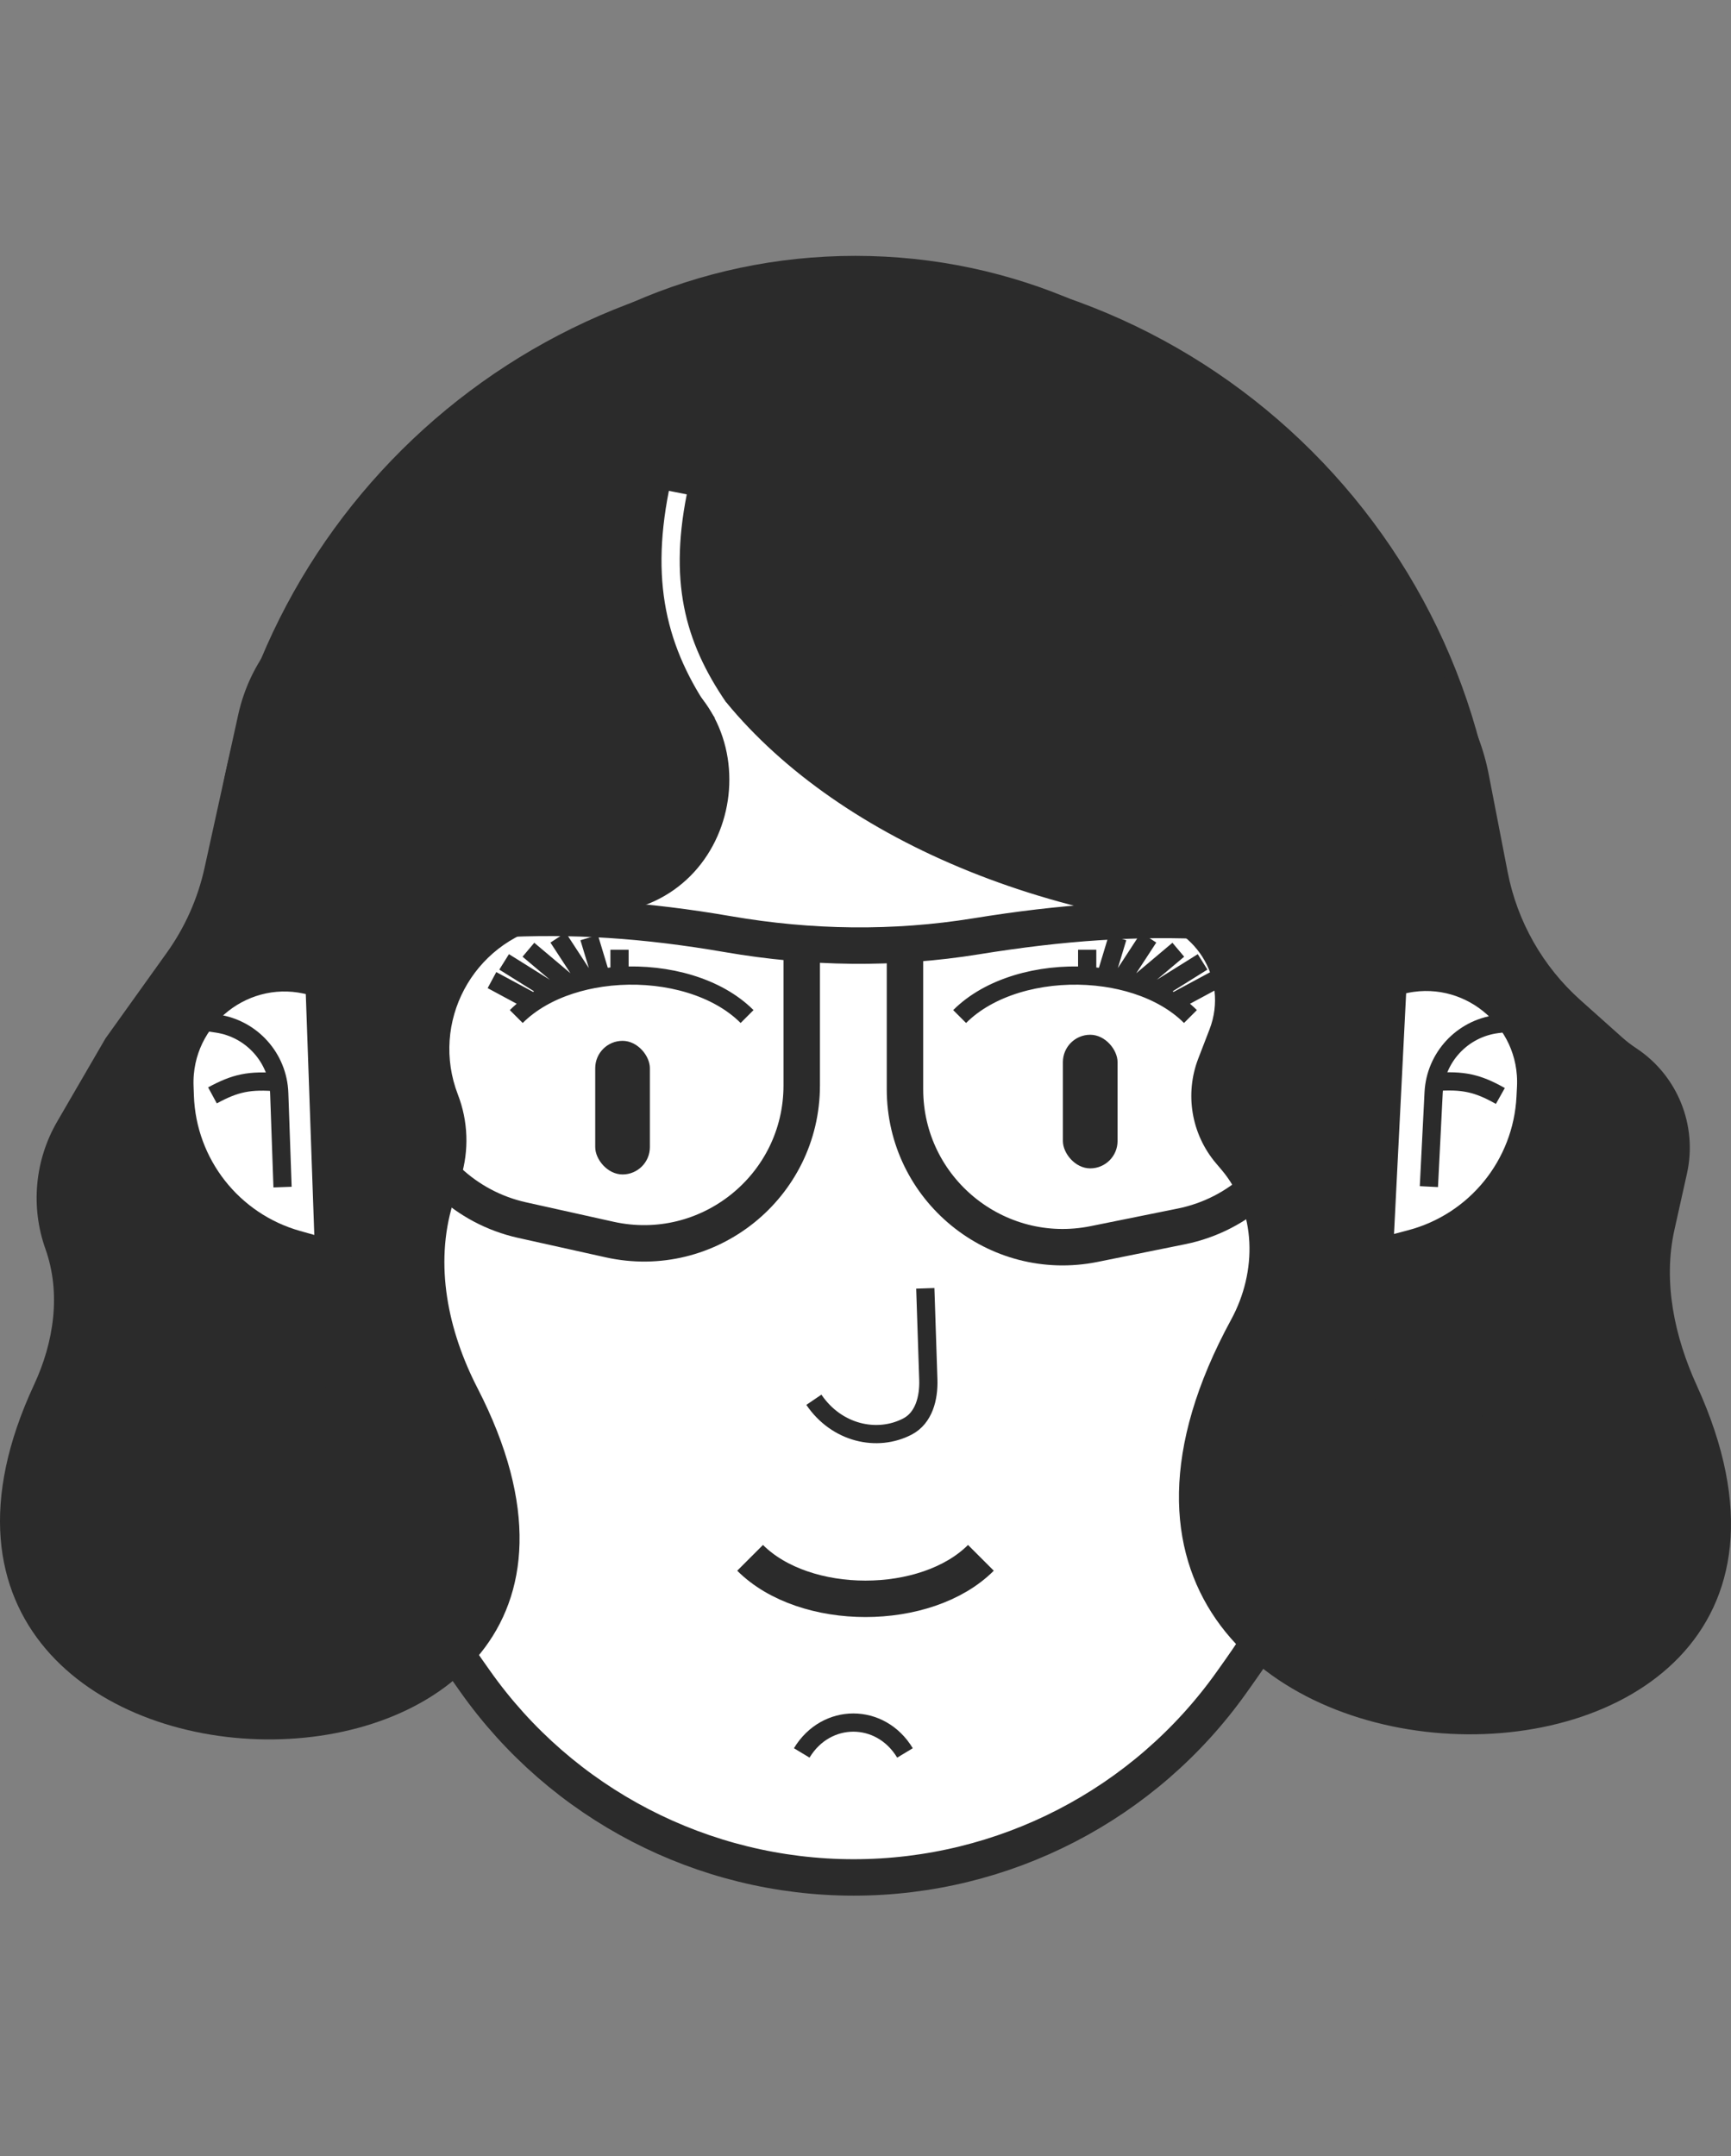 <svg width="285" height="355" viewBox="0 0 285 355" fill="none" xmlns="http://www.w3.org/2000/svg">
<rect x="0" y="0" width="285" height="355" fill="#808080" stroke="none"/>
<path d="M52.565 137.841C50.081 87.392 90.314 45.129 140.824 45.129C191.466 45.129 231.748 87.604 229.066 138.174L224.975 215.316C223.838 236.751 216.646 257.425 204.234 274.938L202.806 276.953C188.501 297.135 165.299 309.129 140.561 309.129C115.755 309.129 92.498 297.069 78.205 276.795L76.888 274.926C64.548 257.423 57.437 236.772 56.384 215.382L52.565 137.841Z" fill="white" stroke="#2B2B2B" stroke-width="6"/>
<path d="M132 288.629C136.026 281.963 144.974 281.963 149 288.629" stroke="#2B2B2B" stroke-width="3"/>
<path d="M161.5 256.504C152.5 265.504 132.5 265.504 123.5 256.504" stroke="#2B2B2B" stroke-width="6"/>
<rect x="98" y="171.379" width="9" height="22" rx="4.5" fill="#2B2B2B"/>
<rect x="175" y="170.379" width="9" height="22" rx="4.5" fill="#2B2B2B"/>
<path d="M85 167.379C87.344 165.035 90.435 163.301 93.883 162.178M123 167.379C118.086 162.465 109.892 160.234 102 160.686M81 161.379L87.5 164.879M83 158.379L91 163.379M87 156.379L93.883 162.178M93.883 162.178C94.735 161.901 95.61 161.66 96.5 161.457M91.883 154.379L96.5 161.457M96.5 161.457C97.321 161.27 98.156 161.115 99 160.991M97 154.379L99 160.991M99 160.991C99.99 160.846 100.993 160.744 102 160.686M102 156.379V160.686" stroke="#2B2B2B" stroke-width="3"/>
<path d="M196 167.379C193.656 165.035 190.565 163.301 187.117 162.178M158 167.379C162.914 162.465 171.108 160.234 179 160.686M200 161.379L193.5 164.879M198 158.379L190 163.379M194 156.379L187.117 162.178M187.117 162.178C186.265 161.901 185.39 161.66 184.5 161.457M189.117 154.379L184.5 161.457M184.5 161.457C183.679 161.27 182.844 161.115 182 160.991M184 154.379L182 160.991M182 160.991C181.01 160.846 180.007 160.744 179 160.686M179 156.379V160.686" stroke="#2B2B2B" stroke-width="3"/>
<path d="M152.345 212.129L152.843 227.163C152.945 230.213 152.107 233.482 149.399 234.889C144.408 237.481 137.752 236.011 134 230.478" stroke="#2B2B2B" stroke-width="3"/>
<path d="M39 158.129C71.793 150.608 92.584 149.105 119.924 153.827C133.411 156.157 147.185 156.36 160.695 154.171C189.076 149.572 209.56 150.825 241 158.129" stroke="#2B2B2B" stroke-width="6"/>
<path d="M58 153.129L66.635 182.782C69.287 191.893 76.693 198.834 85.956 200.894L100.358 204.095C116.596 207.705 132 195.349 132 178.715V155.571" stroke="#2B2B2B" stroke-width="6"/>
<path d="M223 153.129L214.386 183.532C211.732 192.901 204.065 200.001 194.521 201.93L180.15 204.834C164.047 208.088 149 195.778 149 179.349V155.571" stroke="#2B2B2B" stroke-width="6"/>
<path fill-rule="evenodd" clip-rule="evenodd" d="M247.099 151.353L247.099 149.363C247.099 90.745 199.58 43.226 140.962 43.226C84.404 43.226 38.178 87.465 35 143.227C42.496 145.744 50.562 147.113 58.963 147.113C84.396 147.113 106.749 134.568 119.558 115.627C138.413 138.562 174.964 154.113 216.963 154.113C227.408 154.113 237.517 153.151 247.099 151.353Z" fill="#2B2B2B"/>
<path d="M52 145.113L35 143.613L33.671 193.122C33.303 206.814 44.303 218.113 58 218.113L52 145.113Z" fill="#2B2B2B"/>
<path d="M230 144.113L247 142.613L248.329 192.122C248.697 205.814 237.697 217.113 224 217.113L230 144.113Z" fill="#2B2B2B"/>
<path d="M119.099 117.613C111.599 107.113 108.513 96.729 111.599 81.113" stroke="white" stroke-width="3"/>
<path d="M90.192 152.372L96.63 150.892C97.688 150.649 98.762 150.485 99.844 150.401C123.021 148.605 127.826 116.71 106.208 108.165L78.067 97.042C61.513 90.498 43.034 100.331 39.212 117.717L33.674 142.914C32.569 147.937 30.457 152.684 27.464 156.867L17.373 170.971L9.421 184.661C5.72 191.034 5.011 198.713 7.483 205.656C10.072 212.925 8.881 220.973 5.623 227.968C-30.244 304.969 118.779 306.596 78.612 228.551C73.767 219.14 71.481 208.24 74.58 198.119L75.88 193.872C77.249 189.401 77.078 184.6 75.393 180.238C70.814 168.381 77.804 155.218 90.192 152.372Z" fill="#2B2B2B"/>
<path d="M197.29 174.292L199.148 169.473C202.365 161.125 196.6 152.042 187.676 151.401C184.65 151.183 181.788 149.939 179.566 147.873L176.747 145.253C163.787 133.211 167.669 111.792 184.031 105.063L195.911 100.178C200.101 98.455 204.605 97.627 209.134 97.749L210.034 97.773C227.249 98.235 241.832 110.596 245.109 127.502L248.224 143.572C249.805 151.729 254.016 159.143 260.212 164.678L267.086 170.82C267.805 171.462 268.57 172.051 269.376 172.581C276.187 177.061 279.519 185.286 277.747 193.243L275.688 202.488C273.769 211.104 275.708 220.116 279.374 228.147C316.499 309.492 155.986 303.1 202.715 217.252C207.003 209.375 206.91 199.44 201.109 192.601L200.212 191.544C196.156 186.761 195.035 180.144 197.29 174.292Z" fill="#2B2B2B"/>
<path d="M230.166 160.786C241.953 157.659 253.373 166.91 252.759 179.09L252.677 180.72C252.086 192.447 243.984 202.447 232.635 205.458L226.314 207.135L228.629 161.194L230.166 160.786Z" fill="white" stroke="#2B2B2B" stroke-width="6"/>
<circle cx="235" cy="233.129" r="9" fill="#2B2B2B"/>
<path d="M51.736 160.939C39.998 157.634 28.439 166.713 28.869 178.9L28.927 180.531C29.341 192.265 37.291 202.387 48.593 205.569L54.889 207.341L53.267 161.37L51.736 160.939Z" fill="white" stroke="#2B2B2B" stroke-width="6"/>
<path d="M247.629 168.472L246.474 168.623C240.723 169.372 236.33 174.126 236.039 179.918L235.259 195.384" stroke="#2B2B2B" stroke-width="3"/>
<path d="M236.127 178.16C240.996 177.787 243.336 178.386 247.026 180.457" stroke="#2B2B2B" stroke-width="3"/>
<path d="M34.557 168.366L35.711 168.534C41.45 169.37 45.77 174.19 45.974 179.986L46.52 195.461" stroke="#2B2B2B" stroke-width="3"/>
<path d="M45.912 178.226C41.049 177.78 38.701 178.343 34.98 180.359" stroke="#2B2B2B" stroke-width="3"/>
<circle cx="46" cy="233.129" r="9" fill="#2B2B2B"/>
<path d="M235 205.129V227.129" stroke="#2B2B2B" stroke-width="3"/>
<path d="M46 205.129V227.129" stroke="#2B2B2B" stroke-width="3"/>
</svg>
